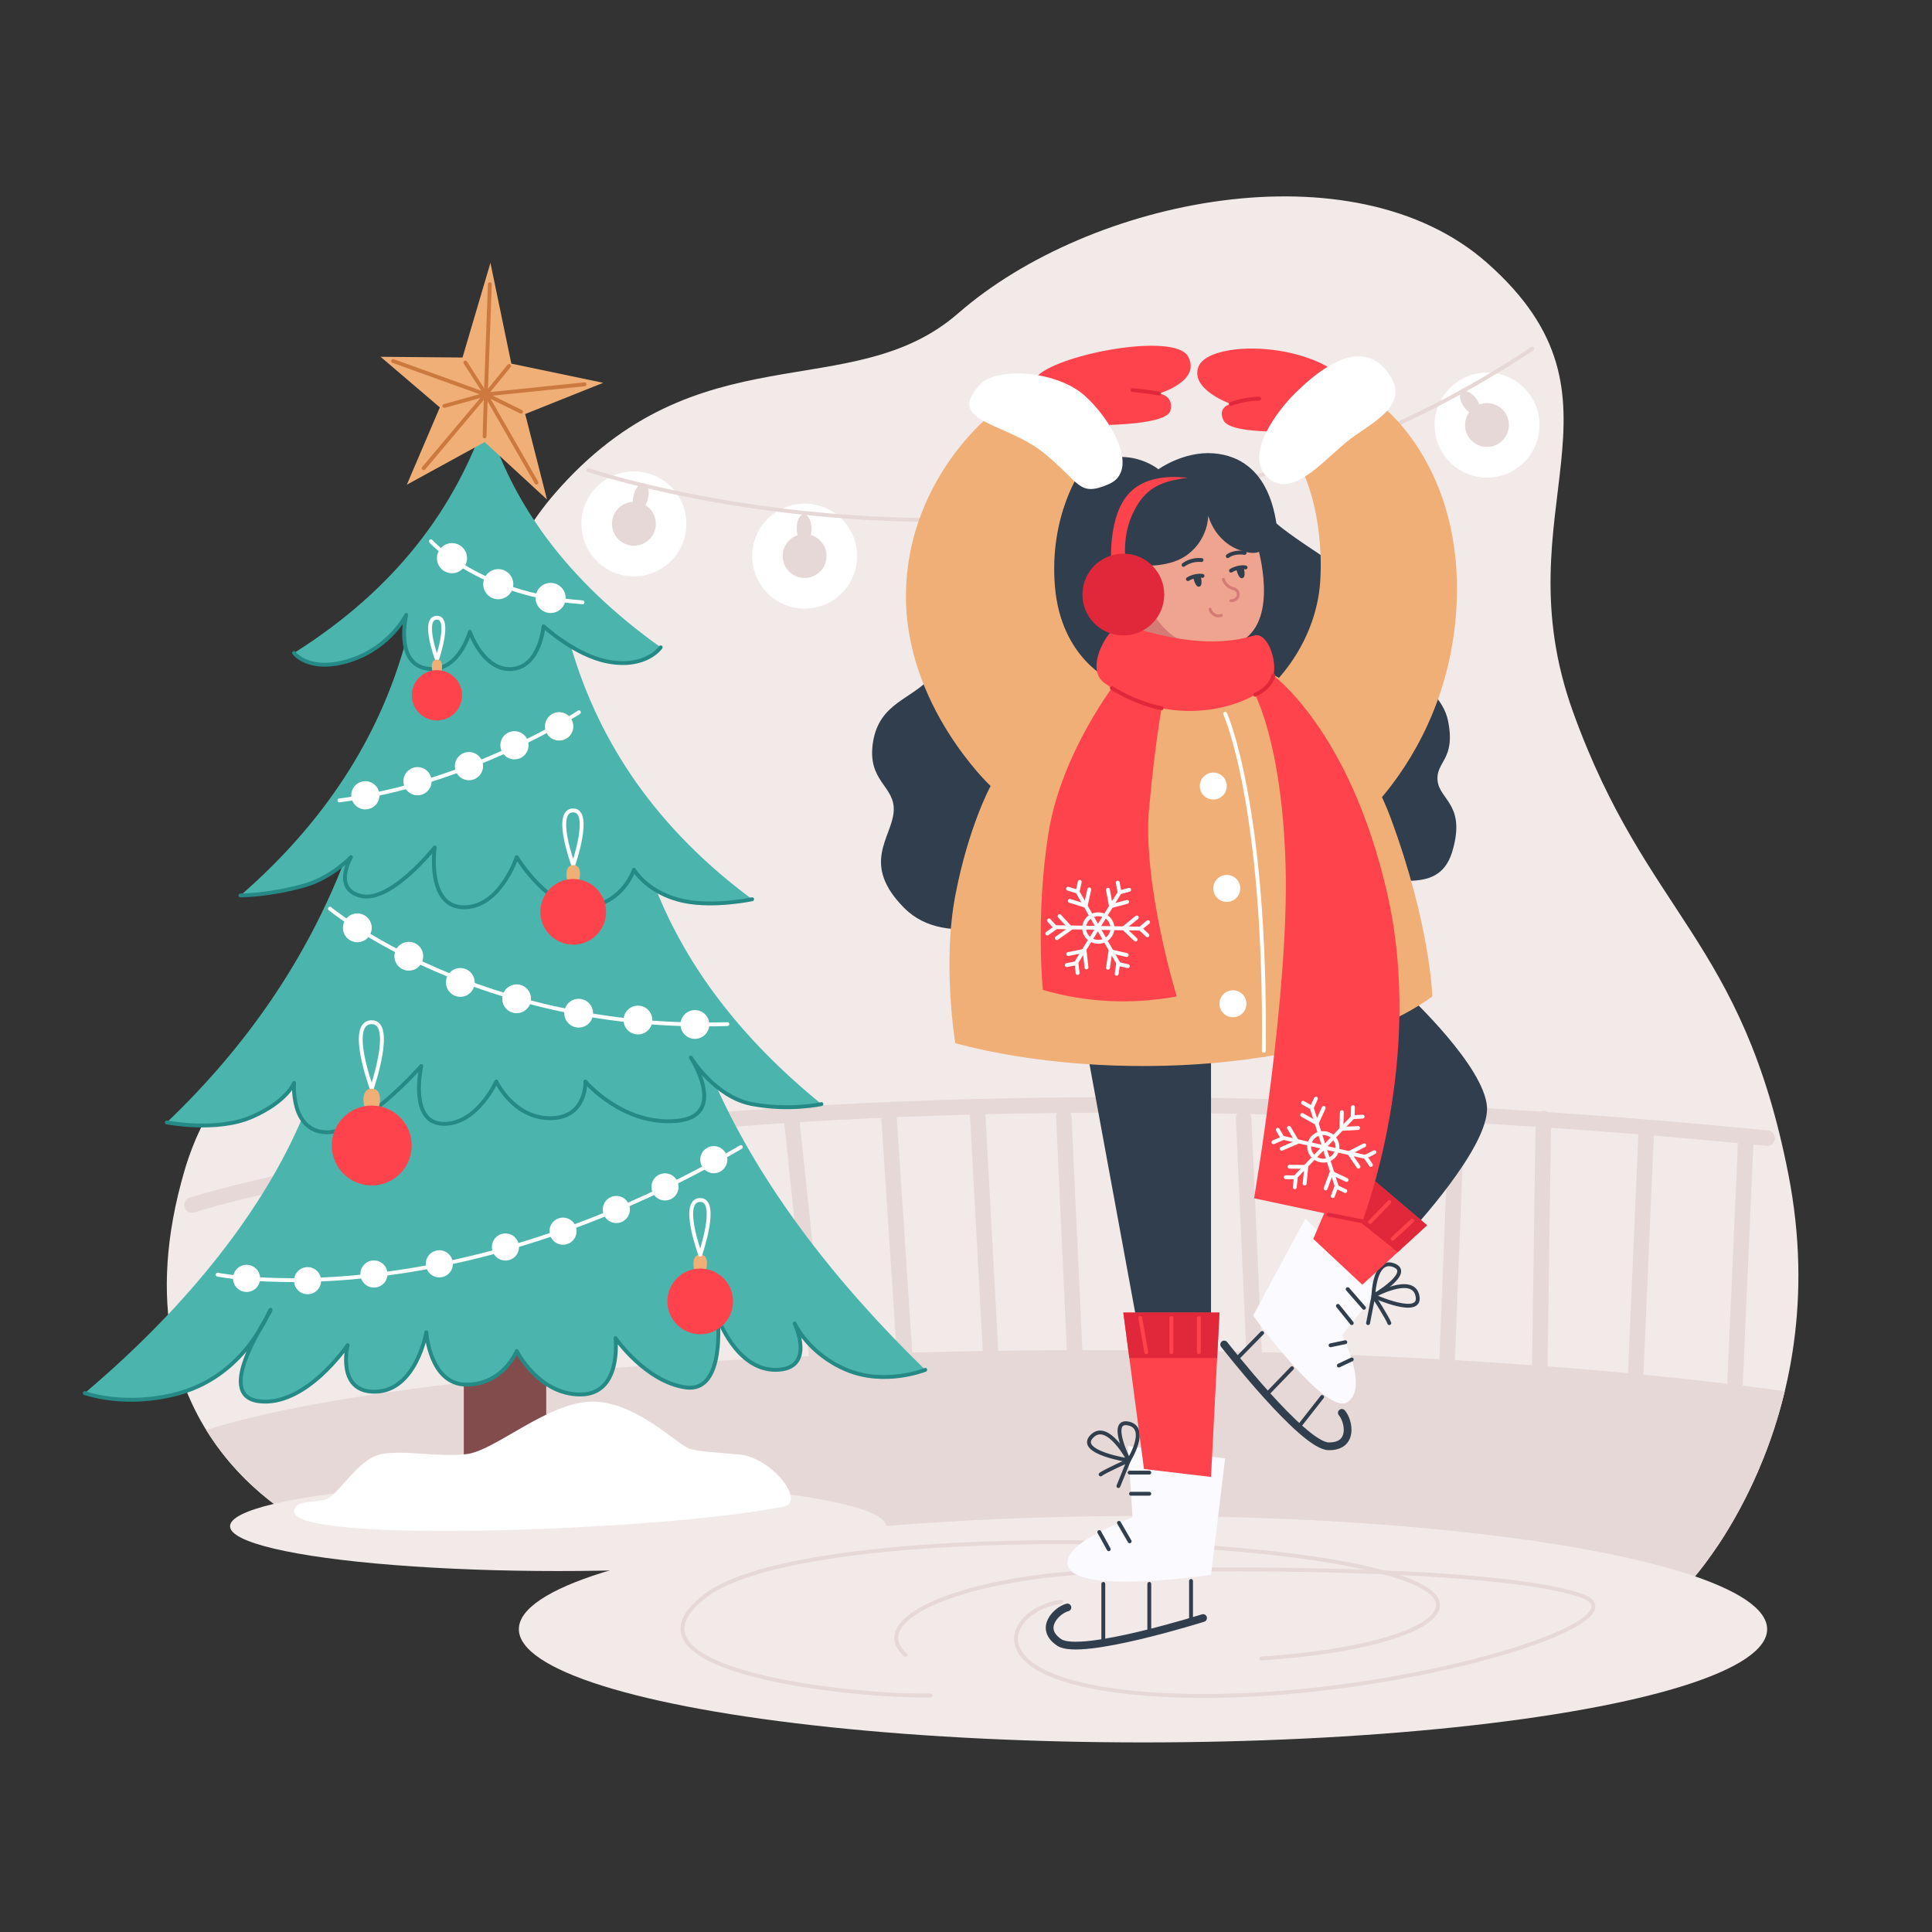 <?xml version="1.0" ?><svg id="Illustration" style="enable-background:new 0 0 1000 1000;" version="1.1" viewBox="0 0 1000 1000" xml:space="preserve" xmlns="http://www.w3.org/2000/svg" xmlns:xlink="http://www.w3.org/1999/xlink"><rect x="0" y="0" width="1000" height="1000" fill="#333333" stroke="none"/><style type="text/css">
	.st0{fill:#F2E9E9;}
	.st1{fill:none;stroke:#E6D8D6;stroke-width:8;stroke-linecap:round;stroke-linejoin:round;stroke-miterlimit:10;}
	.st2{fill:#FFFFFF;}
	.st3{fill:#E6D8D6;}
	.st4{fill:none;stroke:#E6D8D6;stroke-width:2;stroke-linecap:round;stroke-linejoin:round;stroke-miterlimit:10;}
	.st5{fill:#824C4C;}
	.st6{fill:#4BB4AD;}
	.st7{fill:none;stroke:#258A86;stroke-width:2;stroke-linecap:round;stroke-linejoin:round;stroke-miterlimit:10;}
	.st8{fill:none;stroke:#FFFFFF;stroke-width:2;stroke-linecap:round;stroke-linejoin:round;stroke-miterlimit:10;}
	.st9{fill:#FFDD4D;}
	.st10{fill:#F1AF78;}
	.st11{fill:none;stroke:#CC7940;stroke-width:2;stroke-linecap:round;stroke-linejoin:round;stroke-miterlimit:10;}
	.st12{fill:#FE434C;}
	.st13{fill:#303E4E;}
	.st14{fill:#D47B75;}
	.st15{fill:none;stroke:#303E4E;stroke-width:4;stroke-linecap:round;stroke-linejoin:round;stroke-miterlimit:10;}
	.st16{fill:#EFA48F;}
	.st17{fill:none;stroke:#D47B75;stroke-width:1.5;stroke-linecap:round;stroke-linejoin:round;stroke-miterlimit:10;}
	.st18{fill:#FBFAFF;}
	.st19{fill:none;stroke:#303E4E;stroke-width:2;stroke-linecap:round;stroke-linejoin:round;stroke-miterlimit:10;}
	.st20{fill:#E1283A;}
	.st21{fill:none;stroke:#FE434C;stroke-width:2;stroke-linecap:round;stroke-linejoin:round;stroke-miterlimit:10;}
	.st22{fill:none;stroke:#E1283A;stroke-width:2;stroke-linecap:round;stroke-linejoin:round;stroke-miterlimit:10;}
</style><g id="street_background"><path class="st0" d="M874.992,818.673c0,0,76.034-81.303,50.682-210.801   c-23.883-121.994-73.303-133.751-111.408-239.201   c-38.105-105.45,36.226-161.216-44.576-232.628c-69.121-61.088-205.384-33.55-273.698,26.088   c-55.352,48.322-134.753,7.794-208.836,93.322c-51.033,58.917-30.371,123.615-78.614,195.344   c-33.405,49.667-94.282,91.438-112.939,154.769   c-41.069,139.41,67.748,186.079,67.748,186.079L874.992,818.673z"/><g><path class="st1" d="M99.334,623.724c0,0,272.443-88.045,815.337-34.641"/><line class="st1" x1="903.611" x2="897.64" y1="590.332" y2="725.478"/><line class="st1" x1="852.168" x2="846.228" y1="583.984" y2="720.669"/><line class="st1" x1="798.85" x2="796.859" y1="578.902" y2="716.406"/><line class="st1" x1="753.888" x2="748.542" y1="580.865" y2="716.406"/><line class="st1" x1="643.71" x2="649.237" y1="578.794" y2="702.992"/><line class="st1" x1="550.609" x2="556.593" y1="577.943" y2="706.799"/><line class="st1" x1="506.049" x2="512.896" y1="576.953" y2="702.897"/><line class="st1" x1="460.149" x2="468.281" y1="578.512" y2="702.033"/><line class="st1" x1="409.705" x2="422.746" y1="578.902" y2="702.992"/></g><g><circle class="st2" cx="328.094" cy="271.172" r="27.167"/><circle class="st2" cx="416.467" cy="287.855" r="27.167"/><circle class="st2" cx="769.691" cy="220.032" r="27.167"/></g><g><path class="st3" d="M334.043,261.434c0.548-0.926,1.009-2.033,1.323-3.257    c0.992-3.867,0.141-7.427-1.901-7.951c-2.041-0.524-4.5,2.187-5.492,6.055    c-0.314,1.224-0.442,2.416-0.407,3.492c-4.846,0.231-9.184,3.575-10.452,8.52    c-1.557,6.073,2.103,12.258,8.176,13.815c6.073,1.557,12.258-2.103,13.815-8.176    C340.373,268.987,338.18,263.969,334.043,261.434z"/><path class="st3" d="M419.597,276.882c0.281-1.039,0.429-2.229,0.405-3.492    c-0.078-3.992-1.849-7.195-3.956-7.154c-2.107,0.041-3.752,3.31-3.675,7.302    c0.025,1.263,0.22,2.446,0.54,3.474c-4.608,1.517-7.895,5.898-7.796,11.003    c0.122,6.268,5.302,11.25,11.57,11.129c6.268-0.122,11.25-5.302,11.129-11.57    C427.715,282.47,424.261,278.219,419.597,276.882z"/><path class="st3" d="M778.699,213.125c-3.089-4.073-8.392-5.474-12.953-3.8    c-0.385-1.009-0.945-2.058-1.711-3.069c-2.412-3.181-5.729-4.728-7.409-3.455    c-1.679,1.273-1.085,4.885,1.327,8.066c0.766,1.011,1.625,1.833,2.493,2.476    c-2.843,3.94-2.926,9.425,0.163,13.498c3.788,4.995,10.908,5.974,15.904,2.187    C781.508,225.241,782.487,218.12,778.699,213.125z"/><path class="st3" d="M923.795,720.072c-284.74-39.085-693.778-19.496-817.037,20.12    c0,0,0,0.001,0.001,0.001c0.707,1.145,1.425,2.268,2.152,3.371    c0.013,0.019,0.026,0.039,0.038,0.058c18.317,27.747,42.455,41.965,51.127,46.435    c0.01,0.005,0.02,0.01,0.031,0.016c0.325,0.168,0.628,0.321,0.908,0.461    c0.03,0.015,0.059,0.03,0.089,0.044c0.249,0.124,0.478,0.237,0.689,0.339    c0.044,0.021,0.089,0.043,0.131,0.064c0.186,0.089,0.353,0.169,0.504,0.24    c0.039,0.018,0.082,0.039,0.118,0.056c0.138,0.064,0.256,0.119,0.359,0.166    c0.029,0.013,0.065,0.03,0.091,0.042c0.091,0.041,0.162,0.073,0.217,0.098    c0.015,0.007,0.041,0.018,0.053,0.024c0.051,0.022,0.086,0.038,0.086,0.038    l711.639,27.029c0,0,6.062-7.644,14.549-19.245    C900.568,782.752,915.23,755.695,923.795,720.072z"/></g><g><ellipse class="st0" cx="591.615" cy="843.268" rx="323.056" ry="58.602"/><ellipse class="st0" cx="288.867" cy="789.973" rx="169.793" ry="23.2"/></g><g><path class="st4" d="M652.835,858.447c71.61-4.761,106.469-22.243,85.396-35.911    c-45.619-29.589-320.871-36.283-372.906,3.264s78.711,52.693,116.236,51.754"/><path class="st4" d="M468.735,856.6c-21.231-18.482,29.607-41.143,107.086-43.427    c77.479-2.284,204.024-0.628,242.371,12.628c38.347,13.256-99.508,55.603-208.894,51.8    c-109.386-3.802-89.928-44.443-60.032-48.536"/><path class="st4" d="M304.595,243.338c0,0,260.886,88.817,488.465-62.822"/></g></g><g id="Christmas_tree"><polygon class="st5" points="240.053,698.925 240.053,773.923 282.728,773.923 282.728,696.246  "/><path class="st6" d="M370.705,562.228c5.012,4.135,11.302,7.876,18.595,9.247   c19.409,3.648,35.874-0,35.874-0c-41.521-33.77-69.377-70.747-85.367-110.507   c3.734,2.214,8.457,4.234,14.308,5.437c15.598,3.207,35.186-0.943,35.186-0.943   c-49.163-36.444-79.131-80.586-93.782-130.87c5.484,3.311,12.042,6.453,18.734,7.772   c20.048,3.952,27.73-7.297,27.73-7.297c-48.265-34.395-77.297-74.348-90.303-118.934   c-16.25,47.289-47.086,88.823-99.478,121.852c0,0,7.826,10.761,29.464,3.648   c20.408-6.708,28.597-23.349,28.597-23.349s-1.916,7.837-0.671,15.219   c-13.619,48.429-41.425,91.952-85.12,129.982c0,0,14.729-0.021,32.93-5.107   c8.759-2.448,15.961-7.497,20.183-10.992c-19.29,48.863-49.3,93.545-91.242,133.574   c0,0,25.997,5.108,44.195-2.919c18.198-8.026,21.664-17.512,21.664-17.512   s-0.886,11.057,4.02,18.625c-19.801,46.373-57.777,95.796-112.342,141.899   c0,0,21.399,7.819,49.088,0c21.077-5.952,33.597-20.393,40.37-30.936   c-7.244,13.329-15.685,33.076,0.666,35.152c24.264,3.081,45.929-29.024,45.929-29.024   s-6.066,24.808,14.732,24.079c20.798-0.73,25.997-30.757,25.997-30.757   s1.733,27.109,20.798,27.109s25.997-17.385,25.997-17.385s11.266,22.492,32.93,22.492   c21.664,0,18.198-29.186,18.198-29.186s15.598,22.619,36.396,25.538   c20.798,2.919,16.465-36.483,16.465-36.483s9.532,27.729,30.33,27.363   c20.06-0.353,10.295-22.34,9.576-23.901c0.581,1.243,7.745,15.871,26.82,23.901   c19.931,8.39,40.729-0,40.729-0C431.206,662.525,394.017,613.832,370.705,562.228z    M137.995,681.95c1.44-2.862,2.075-4.466,2.075-3.945   C140.07,678.363,139.252,679.797,137.995,681.95z"/><g><path class="st7" d="M152.202,337.986c0,0,7.826,10.761,29.464,3.648    c20.408-6.708,28.597-23.349,28.597-23.349s-6.066,24.808,10.399,27.727    s22.531-18.971,22.531-18.971s6.933,20.237,21.664,19.239    c14.732-0.998,16.465-22.158,16.465-22.158s16.055,14.915,32.93,18.241    c20.048,3.952,27.73-7.297,27.73-7.297"/><path class="st7" d="M124.472,463.486c0,0,14.729-0.021,32.93-5.108    c14.15-3.955,24.256-14.709,24.256-14.709s-9.842,16.783,5.482,20.124    s37.855-25.116,37.855-25.116s-4.333,30.492,14.732,30.933    c19.065,0.442,27.73-25.941,27.73-25.941s17.332,28.418,36.396,25.941    c19.065-2.477,24.264-19.411,24.264-19.411s7.173,12.335,25.997,16.204    c15.598,3.207,35.186-0.943,35.186-0.943"/><path class="st7" d="M86.342,580.96c0,0,25.997,5.108,44.195-2.919s21.664-17.512,21.664-17.512    s-2.008,24.808,16.465,25.538s49.395-34.294,49.395-34.294s-6.584,29.186,11.007,29.916    c17.59,0.73,27.817-21.89,27.817-21.89s8.838,18.971,27.902,18.971    c19.065,0,18.198-18.971,18.198-18.971s19.065,22.619,46.795,20.43    s7.799-32.834,7.799-32.834s12.311,20.43,31.719,24.079    c19.409,3.648,35.874-0,35.874-0"/><path class="st7" d="M43.88,721.054c0,0,21.399,7.819,49.088,0    c36.062-10.183,47.102-45.239,47.102-43.05s-30.33,44.185-6.066,47.265    s45.929-29.024,45.929-29.024s-6.066,24.808,14.732,24.079s25.997-30.757,25.997-30.757    s1.733,27.109,20.798,27.109s25.997-17.385,25.997-17.385s11.266,22.492,32.93,22.492    s18.198-29.186,18.198-29.186s15.598,22.619,36.396,25.538s16.465-36.483,16.465-36.483    s9.532,27.729,30.33,27.363s9.532-23.995,9.532-23.995s6.933,15.605,26.864,23.995    c19.931,8.39,40.729-0,40.729-0"/></g><path class="st2" d="M405.584,779.786c11.736-2.428-6.093-25.389-22.85-26.912   c-16.757-1.523-20.311-1.523-25.897-3.047c-5.586-1.523-27.928-24.817-50.778-24.341   s-49.762,25.382-64.488,27.147c-14.726,1.765-31.99-2.273-44.177,0   c-12.187,2.273-22.702,22.076-29.124,23.599s-16.068,0.416-16.069,6.093   C152.198,799.572,346.682,791.972,405.584,779.786z"/><g><path class="st8" d="M223.034,280.159c0,0,25.044,27.94,78.51,31.589"/><path class="st8" d="M170.77,470.331c0,0,76.96,63.86,205.707,59.745"/><path class="st8" d="M112.638,659.761c0,0,117.658,23.709,270.839-66.038"/><path class="st8" d="M299.669,368.671c0,0-57.068,37.168-124,45.623"/><path class="st8" d="M296.726,447.78c0,0-10.532-28.305-0.013-28.305    C306.512,419.476,296.726,447.78,296.726,447.78z"/><path class="st8" d="M192.421,563.498c0,0-12.808-34.423-0.016-34.423    C204.322,529.075,192.421,563.498,192.421,563.498z"/></g><circle class="st9" cx="289.415" cy="375.969" r="7.298"/><g><circle class="st2" cx="233.951" cy="288.913" r="7.791"/><circle class="st2" cx="257.897" cy="302.374" r="7.791"/><circle class="st2" cx="284.997" cy="309.492" r="7.791"/><circle class="st2" cx="184.955" cy="480.243" r="7.45"/><circle class="st2" cx="359.673" cy="530.266" r="7.45"/><circle class="st2" cx="267.412" cy="516.974" r="7.45"/><circle class="st2" cx="211.608" cy="494.945" r="7.45"/><circle class="st2" cx="238.261" cy="508.5" r="7.45"/><circle class="st2" cx="299.517" cy="524.425" r="7.45"/><circle class="st2" cx="330.195" cy="527.974" r="7.45"/><circle class="st2" cx="369.458" cy="600.241" r="7.019"/><circle class="st2" cx="261.616" cy="645.447" r="7.019"/><circle class="st2" cx="127.628" cy="661.69" r="7.019"/><circle class="st2" cx="319.01" cy="626.035" r="7.019"/><circle class="st2" cx="291.422" cy="637.253" r="7.019"/><circle class="st2" cx="344.195" cy="614.335" r="7.019"/><circle class="st2" cx="193.548" cy="659.426" r="7.019"/><circle class="st2" cx="227.402" cy="654.157" r="7.019"/><circle class="st2" cx="159.199" cy="662.877" r="7.019"/><circle class="st2" cx="242.726" cy="396.551" r="7.298"/><circle class="st2" cx="216.107" cy="404.347" r="7.298"/><circle class="st2" cx="189.111" cy="411.645" r="7.298"/><circle class="st2" cx="266.282" cy="385.753" r="7.298"/><circle class="st2" cx="289.415" cy="375.969" r="7.298"/><path class="st8" d="M226.17,341.386c0,0-8.06-21.661-0.01-21.661    C233.659,319.725,226.17,341.386,226.17,341.386z"/></g><polygon class="st10" points="239.398,185.049 253.848,136.043 264.665,188.219 312.209,198.145    271.831,214.296 283.12,258.539 250.856,228.821 210.577,250.878 227.661,210.864    196.984,184.677  "/><g><polyline class="st11" points="253.546,147.117 251.473,204.148 219.319,242.333   "/><polyline class="st11" points="203.499,186.873 251.473,204.148 302.539,198.922   "/><polyline class="st11" points="240.874,187.672 251.473,204.148 277.688,249.789   "/><polyline class="st11" points="263.49,189.421 251.473,204.148 250.827,225.882   "/><polyline class="st11" points="229.979,210.134 251.473,204.148 269.658,213.093   "/></g><g><path class="st10" d="M223.727,347.147c0,0-1.413-5.697,2.443-5.761    c3.857-0.064,2.386,5.817,2.386,5.817L223.727,347.147z"/><path class="st10" d="M293.533,455.308c0,0-1.847-7.444,3.193-7.528    c5.039-0.084,3.118,7.6,3.118,7.6L293.533,455.308z"/><path class="st10" d="M188.538,572.653c0,0-2.246-9.053,3.883-9.155    c6.129-0.102,3.792,9.243,3.792,9.243L188.538,572.653z"/><path class="st10" d="M359.259,656.944c0,0-1.847-7.444,3.193-7.528    c5.039-0.084,3.118,7.6,3.118,7.6L359.259,656.944z"/></g><g><circle class="st12" cx="226.16" cy="359.895" r="13.011"/><circle class="st12" cx="296.713" cy="471.965" r="17.001"/><circle class="st12" cx="192.405" cy="592.911" r="20.676"/><circle class="st12" cx="362.439" cy="673.601" r="17.001"/></g><path class="st8" d="M362.452,649.417c0,0-10.532-28.305-0.013-28.305   C372.237,621.112,362.452,649.417,362.452,649.417z"/></g><g id="young_woman"><g><polygon class="st13" points="562.927,545.414 588.94,686.885 626.818,686.885 626.818,545.414   "/><path class="st13" d="M729.498,515.765c0,0,38.791,36.293,40.16,57.158    c1.369,20.865-40.16,65.218-40.16,65.218l-28.163-27.634l19.103-39.527l-48.442-35.15    L729.498,515.765z"/><path class="st13" d="M599.582,242.901c0,0-17.128-14.324-39.607-0.08    c-22.48,14.244-21.101,34.013-29.284,45.538c-8.183,11.525-30.662,3.565-43.508,16.644    c-12.846,13.079,4.282,33.945-5.352,45.456c-9.634,11.512-26.762,13.152-29.973,33.741    c-3.211,20.589,11.775,22.507,10.705,35.999s-17.128,26.949,5.352,49.659    c22.48,22.71,62.087,3.564,74.933,4.573c12.846,1.009,50.312,24.753,85.637,19.839    c35.325-4.914,55.664-31.163,71.721-37.307s43.889,8.646,51.383-15.876    c7.493-24.522-6.423-26.904-7.493-36.953c-1.07-10.049,9.634-10.77,5.352-31.283    c-4.282-20.514-37.466-32.93-43.889-50.272c-6.423-17.342-5.352-24.355-23.55-36.37    c-18.198-12.015-21.352-15.356-21.352-15.356c-4.11-26.715-18.631-35.213-32.726-36.229    C612.57,233.515,599.582,242.901,599.582,242.901z"/></g><polygon class="st14" points="595.763,310.95 584.549,333.473 635.483,343.833 635.483,326.707  "/><g><path class="st15" d="M622.71,837.484c0,0-63.376,19.978-74.387,12.677    c-11.011-7.302-1.253-16.784,4.166-18.153"/><path class="st15" d="M633.636,695.904c0,0,40.807,52.445,54.016,52.691    c13.21,0.246,10.565-13.101,6.884-17.306"/></g><path class="st16" d="M646.416,286.002c-17.325-3.031-21.025-19.171-21.025-19.171   s0.168,11.942-10.526,20.098c-8.897,6.785-22.356,6.066-26.631,5.632   c1.065,7.806,7.91,44.726,41.957,42.724c29.558-1.739,24.989-34.901,21.473-49.629   C650.175,286.196,648.432,286.355,646.416,286.002z"/><g><path class="st17" d="M633.241,299.876c0,0,0.807,3.663,5.287,4.85    c3.611,0.957,3.178,6.132-1.525,6.223"/><path class="st17" d="M626.344,315.229c0.141,1.477,2.531,4.469,5.846,3.292"/></g><path class="st10" d="M713.982,209.077l-39.703,34.922c0,0,10.953,21.667,9.127,55.877   c-1.345,25.201-14.56,43.234-21.432,50.991c-2.795-1.672-4.457-2.46-4.457-2.46   l-82.467,3.7c0,0-25.813-11.142-29.008-48.425c-3.195-37.283,13.933-60.861,13.933-60.861   l-49.073-26.442c0,0-41.529,33.771-41.985,91.356c-0.456,57.586,43.811,99.121,43.811,99.121   s-11.409,20.817-18.254,56.575c-6.845,35.758,0,76.555,0,76.555   c79.4,21.236,194.409,14.162,246.89-24.221c0,0-0.913-36.523-21.449-92.094   c-1.431-3.872-2.974-7.551-4.59-11.08c14.797-17.591,35.589-50.274,38.47-97.363   C758.331,241.071,713.982,209.077,713.982,209.077z"/><g><path class="st13" d="M617.553,298.478c0,0,0.989,5.653,3.156,5.175    c2.274-0.501,0.653-5.673,0.653-5.673S620.058,297.926,617.553,298.478z"/><path class="st13" d="M639.842,294.105c0,0,0.989,5.653,3.156,5.175    c2.274-0.501,0.653-5.673,0.653-5.673S642.346,293.553,639.842,294.105z"/></g><g><path class="st18" d="M583.817,748.494l50.32,6.389l-7.32,60.239c0,0-63.89,9.583-73.018-2.738    c-9.127-12.322,32.401-26.925,32.401-26.925L583.817,748.494z"/><path class="st18" d="M675.648,630.733l38.01,36.529l-19.005,23.879    c0,0,13.853,26.777,2.9,34.535s-48.951-44.723-48.951-44.723L675.648,630.733z"/><path class="st2" d="M539.777,234.066c19.587,15.65,18.116,23.396,34.096,16.545    s2.31-32.467-12.293-45.701s-45.731-15.115-54.328-5.873    C488.997,218.661,520.19,218.417,539.777,234.066z"/><path class="st2" d="M657.864,248.49c12.662,8.81,29.193-12.488,41.515-21.615    c12.322-9.127,32.402-18.254,17.798-35.596s-36.965,2.472-47.005,12.417    S642.362,237.704,657.864,248.49z"/><circle class="st2" cx="627.998" cy="406.856" r="6.98"/><circle class="st2" cx="634.978" cy="459.839" r="6.98"/><circle class="st2" cx="638.174" cy="519.55" r="6.98"/></g><g><line class="st19" x1="616.476" x2="616.476" y1="818.308" y2="839.372"/><line class="st19" x1="594.872" x2="594.872" y1="819.817" y2="845.284"/><line class="st19" x1="571.069" x2="571.069" y1="819.817" y2="850.356"/><line class="st19" x1="653.289" x2="639.842" y1="689.932" y2="703.642"/><line class="st19" x1="668.731" x2="655.484" y1="708.202" y2="721.926"/><line class="st19" x1="684.341" x2="671.997" y1="723.069" y2="738.796"/><line class="st19" x1="692.99" x2="699.669" y1="706.799" y2="703.642"/><line class="st19" x1="688.69" x2="696.329" y1="696.317" y2="694.716"/><line class="st19" x1="692.51" x2="699.669" y1="675.933" y2="684.839"/><line class="st19" x1="697.553" x2="705.975" y1="667.262" y2="676.916"/><line class="st19" x1="584.703" x2="594.872" y1="762.223" y2="762.223"/><line class="st19" x1="585.408" x2="594.872" y1="773.159" y2="773.159"/><line class="st19" x1="579.174" x2="584.703" y1="788.219" y2="797.781"/><line class="st19" x1="568.985" x2="573.88" y1="793" y2="801.888"/><path class="st19" d="M710.868,670.767c0,0,20.495-11.45,22.821,0    C736.015,682.216,710.868,670.767,710.868,670.767z"/><path class="st19" d="M719.101,684.839c-0.634-2.199-8.232-14.072-8.232-14.072l-2.762,14.072"/><path class="st19" d="M710.868,670.767c0,0,0.38-19.756,10.553-15.886    C731.594,658.75,710.868,670.767,710.868,670.767z"/><path class="st19" d="M584.277,755.895c0,0-10.889-20.799-19.101-12.488    C556.964,751.717,584.277,755.895,584.277,755.895z"/><path class="st19" d="M569.686,763.168c1.734-1.494,14.591-7.273,14.591-7.273l-5.389,13.289"/><path class="st19" d="M584.277,755.895c0,0,10.493-16.744-0.139-19.071    C573.505,734.496,584.277,755.895,584.277,755.895z"/><path class="st19" d="M614.865,299.752c0,0,3.605-2.328,7.546-1.662"/><path class="st19" d="M637.154,295.379c0,0,3.605-2.328,7.546-1.662"/><path class="st19" d="M612.608,292.397c0,0,3.49-3.028,9.314-2.523"/><path class="st19" d="M635.483,287.855c0,0,2.822-2.523,8.728-1.682"/></g><g><polygon class="st12" points="581.433,679.385 631.194,679.385 626.818,764.467 592.134,760.359   "/><polygon class="st12" points="697.553,599.354 738.626,634.183 705.117,664.98 679.755,641.25   "/><path class="st12" d="M575.099,289.817c0,0-1.031-18.648,6.333-30.556    c8.742-14.136,26.368-12.675,33.432-11.94c-14.972,1.717-22.476,5.998-28.328,18.016    c-5.887,12.09-3.943,24.48-3.943,24.48H575.099z"/><path class="st12" d="M581.433,323.177c-5.583-1.881-21.167,22.034-9.866,30.276    c36.541,26.648,78.717,10.699,86.297-0.841c4.764-7.253-1.325-25.822-8.589-23.709    C637.154,332.428,617.874,335.456,581.433,323.177z"/><path class="st12" d="M578.463,352.108c0,0-29.098,36.667-35.826,79.39s-2.859,80.904-2.859,80.904    c22.852,6.581,45.956,7.587,69.298,3.364c0,0-17.829-58.197-14.297-97.387    s7.821-59.206,7.821-59.206L578.463,352.108z"/><path class="st12" d="M648.602,357.49c0,0,14.97,25.23,16.82,90.828    c1.85,65.598-16.315,171.9-16.315,171.9l56.01,11.942c0,0,32.631-83.259,12.951-169.545    c-19.679-86.286-60.552-114.207-60.552-114.207L648.602,357.49z"/><path class="st12" d="M599.891,203.702c0,0,7.762,0.81,5.936,8.741    c-1.33,5.791-21.182,7.169-31.748,7.496c-3.494-5.586-7.955-10.905-12.501-15.028    c-6.142-5.561-15.197-9.128-24.277-10.688c12.598-11.401,70.63-22.076,77.57-9.805    C622.076,197.185,599.891,203.702,599.891,203.702z"/><path class="st12" d="M687.181,189.834c-6.807,4.147-12.924,9.817-17.011,13.867    c-4.522,4.485-10.627,11.836-14.544,19.562c-8.644-0.254-20.384-1.402-22.391-5.767    c-3.228-7.048,3.845-8.415,3.845-8.415s-21.508-7.484-16.66-19.465    C624.929,178.433,662.771,176.233,687.181,189.834z"/></g><g><polygon class="st20" points="584.54,702.897 629.984,702.897 631.194,679.385 581.433,679.385   "/><path class="st20" d="M711.76,611.401c-3.639,13.094-6.907,21.762-6.907,21.762l18.634,14.931    l15.137-13.916L711.76,611.401z"/><circle class="st20" cx="581.433" cy="307.735" r="21.167"/></g><g><line class="st21" x1="590.217" x2="593.313" y1="682.191" y2="699.893"/><line class="st21" x1="606.313" x2="606.313" y1="682.191" y2="699.893"/><line class="st21" x1="620.521" x2="620.521" y1="682.191" y2="699.893"/><line class="st21" x1="719.101" x2="709.19" y1="622.182" y2="632.476"/><line class="st21" x1="730.937" x2="720.844" y1="631.814" y2="641.156"/></g><g><path class="st8" d="M634.137,369.432c0,0,21.33,47.096,20.016,174.423"/><g><line class="st8" x1="545.864" x2="590.431" y1="479.88" y2="480.665"/><polyline class="st8" points="542.93,476.392 546.371,480.141 542.08,483.187    "/><polyline class="st8" points="593.878,484.116 590.184,480.602 594.251,477.281    "/><polyline class="st8" points="548.424,474.184 554.194,480.472 546.998,485.579    "/><polyline class="st8" points="587.772,486.324 581.576,480.432 588.398,474.862    "/><line class="st8" x1="556.711" x2="579.655" y1="498.814" y2="461.731"/><polyline class="st8" points="552.137,499.534 557.198,498.519 557.773,503.652    "/><polyline class="st8" points="584.454,460.561 579.476,461.907 578.544,456.823    "/><polyline class="st8" points="552.91,493.808 561.397,492.106 562.361,500.715    "/><polyline class="st8" points="583.376,466.802 575.028,469.06 573.465,460.534    "/><line class="st8" x1="579.211" x2="557.588" y1="499.211" y2="461.342"/><polyline class="st8" points="583.757,500.092 578.735,498.899 577.98,504.009    "/><polyline class="st8" points="552.834,460.003 557.761,461.524 558.872,456.476    "/><polyline class="st8" points="583.187,494.342 574.765,492.341 573.498,500.911    "/><polyline class="st8" points="553.692,466.278 561.954,468.829 563.817,460.364    "/><ellipse class="st8" cx="568.183" cy="480.273" rx="7.118" ry="7.331" transform="matrix(0.018 -1 1 0.018 77.97 1039.902)"/></g><g><line class="st8" x1="663.504" x2="706.92" y1="588.791" y2="598.883"/><polyline class="st8" points="661.365,584.767 663.945,589.153 659.112,591.233    "/><polyline class="st8" points="709.57,602.979 706.692,598.77 711.365,596.373    "/><polyline class="st8" points="667.2,583.757 671.526,591.112 663.422,594.601    "/><polyline class="st8" points="703.137,603.86 698.311,596.802 706.147,592.783    "/><line class="st8" x1="670.151" x2="700.345" y1="609.576" y2="578.114"/><polyline class="st8" points="665.527,609.323 670.688,609.389 670.176,614.529    "/><polyline class="st8" points="705.282,577.973 700.133,578.248 700.285,573.082    "/><polyline class="st8" points="667.48,603.885 676.136,603.996 675.277,612.616    "/><polyline class="st8" points="702.922,583.85 694.287,584.312 694.542,575.648    "/><line class="st8" x1="692.069" x2="678.848" y1="614.671" y2="573.116"/><polyline class="st8" points="696.33,616.483 691.669,614.266 689.862,619.105    "/><polyline class="st8" points="674.479,570.812 678.979,573.331 681.121,568.627    "/><polyline class="st8" points="696.976,610.741 689.159,607.023 686.127,615.138    "/><polyline class="st8" points="674.005,577.128 681.551,581.351 685.143,573.463    "/><ellipse class="st8" cx="685.248" cy="593.845" rx="7.118" ry="7.331" transform="matrix(0.226 -0.974 0.974 0.226 -48.327 1126.841)"/></g></g><g><path class="st22" d="M599.892,203.696c0,0-6.845-1.191-13.691-1.784"/><path class="st22" d="M637.084,209.077c0,0,7.232-2.738,14.684-2.738"/><path class="st22" d="M601.226,366.572c0,0-12.249-2.03-25.748-10.443"/><path class="st22" d="M649.677,359.575c0,0,7.825-3.125,9.432-9.96"/><line class="st22" x1="687.825" x2="705.117" y1="628.696" y2="632.159"/></g></g></svg>